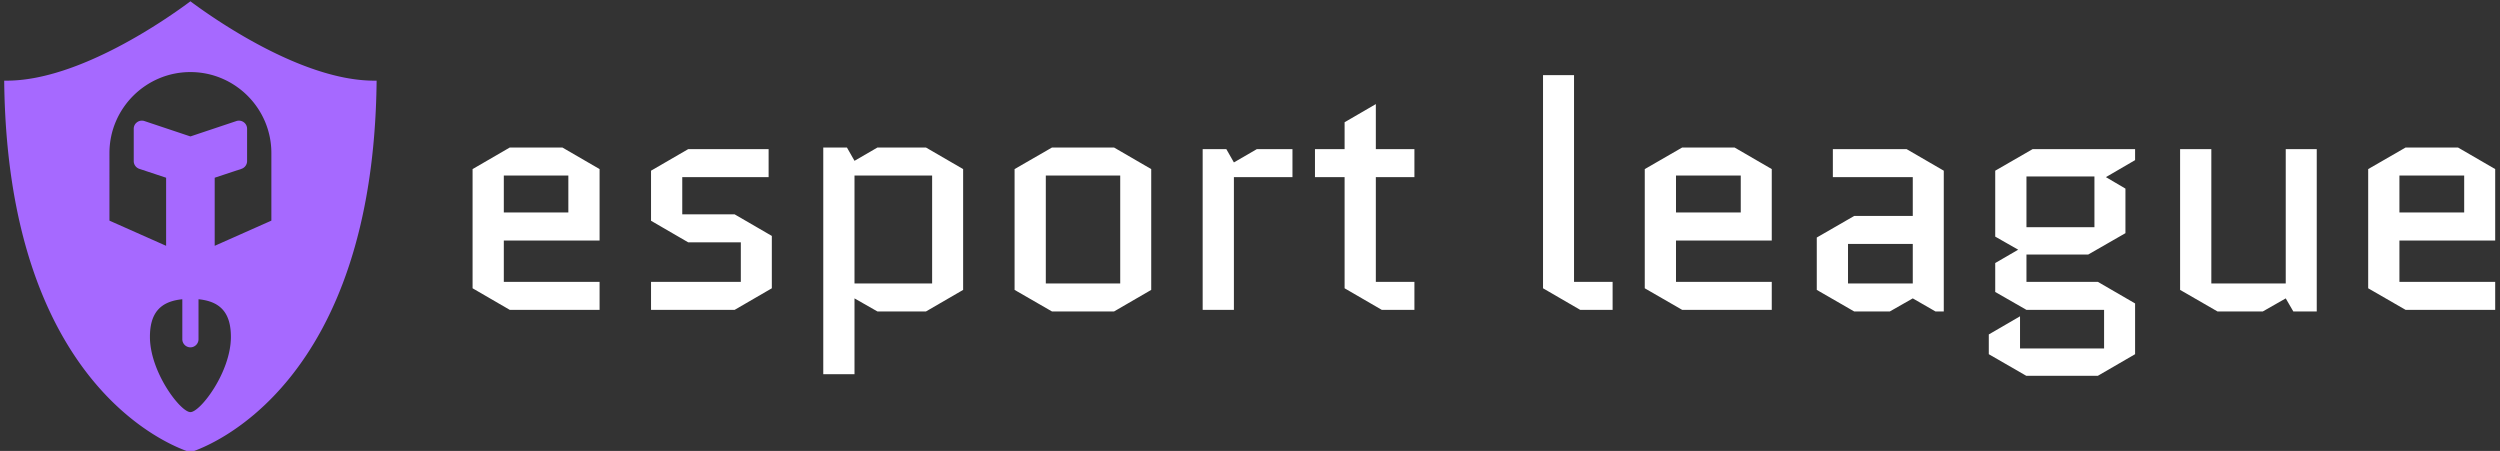 <svg data-v-423bf9ae="" xmlns="http://www.w3.org/2000/svg" viewBox="0 0 499 90" class="iconLeft"><rect x="0" y="0" width="499" height="90" fill="#333333" stroke="none"/><!----><!----><!----><g data-v-423bf9ae="" id="10c18c27-8ba6-4710-9f7d-6ec15ab7c69c" fill="#FFFFFF" transform="matrix(4.584,0,0,4.584,89.193,-6.36)"><path d="M6.65 13.66L2.48 13.66L2.48 11.86L6.65 11.86L6.65 8.75L5.03 7.81L2.74 7.81L1.12 8.75L1.12 13.94L2.74 14.88L6.65 14.88ZM2.48 9.03L5.29 9.03L5.29 10.64L2.48 10.64ZM14.15 11.66L12.53 10.72L10.25 10.72L10.25 9.10L14.01 9.10L14.01 7.88L10.51 7.88L8.89 8.82L8.89 11.00L10.51 11.94L12.80 11.94L12.80 13.66L8.89 13.66L8.89 14.88L12.53 14.88L14.15 13.94ZM20.86 14.95L22.48 14.01L22.48 8.75L20.86 7.81L18.75 7.81L17.75 8.39L17.42 7.81L16.39 7.81L16.39 17.68L17.75 17.68L17.75 14.38L18.75 14.95ZM17.75 9.03L21.13 9.03L21.13 13.73L17.75 13.73ZM30.67 14.01L30.67 8.75L29.05 7.81L26.35 7.81L24.72 8.75L24.72 14.01L26.35 14.95L29.05 14.95ZM26.08 9.03L29.32 9.03L29.32 13.73L26.08 13.73ZM36.82 9.10L36.82 7.88L35.27 7.88L34.27 8.46L33.94 7.88L32.91 7.88L32.91 14.88L34.27 14.88L34.27 9.10ZM37.80 9.10L39.09 9.10L39.09 13.94L40.71 14.88L42.13 14.88L42.13 13.66L40.45 13.66L40.45 9.10L42.13 9.10L42.13 7.88L40.45 7.88L40.45 5.92L39.09 6.71L39.09 7.88L37.80 7.88ZM49.35 14.88L50.76 14.88L50.76 13.66L49.08 13.66L49.08 4.66L47.73 4.66L47.73 13.94ZM57.69 13.66L53.52 13.66L53.52 11.86L57.69 11.86L57.69 8.75L56.07 7.81L53.79 7.81L52.16 8.75L52.16 13.94L53.79 14.88L57.69 14.88ZM53.52 9.03L56.34 9.03L56.34 10.64L53.52 10.64ZM61.01 12.01L63.83 12.01L63.83 13.73L61.01 13.73ZM61.28 14.95L62.83 14.95L63.83 14.38L64.82 14.95L65.18 14.95L65.18 8.82L63.56 7.88L60.35 7.88L60.35 9.10L63.83 9.10L63.83 10.79L61.28 10.79L59.65 11.73L59.65 14.01ZM68.78 14.88L72.16 14.88L72.16 16.56L68.50 16.56L68.50 15.16L67.14 15.95L67.14 16.81L68.77 17.75L71.89 17.75L73.51 16.81L73.51 14.60L71.89 13.66L68.78 13.66L68.78 12.47L71.47 12.47L73.09 11.54L73.09 9.60L72.24 9.10L73.51 8.36L73.51 7.88L69.05 7.88L67.42 8.82L67.42 11.69L68.42 12.26L67.42 12.84L67.42 14.10ZM68.78 9.07L71.74 9.07L71.74 11.28L68.78 11.28ZM75.47 14.01L77.10 14.95L79.07 14.95L80.07 14.38L80.40 14.95L81.42 14.95L81.42 7.88L80.07 7.88L80.07 13.73L76.83 13.73L76.83 7.88L75.47 7.88ZM89.19 13.66L85.02 13.66L85.02 11.86L89.19 11.86L89.19 8.75L87.57 7.81L85.29 7.81L83.66 8.75L83.66 13.94L85.29 14.88L89.19 14.88ZM85.02 9.03L87.84 9.03L87.84 10.64L85.02 10.64Z"></path></g><!----><g data-v-423bf9ae="" id="4afafd1c-f4c1-4c0a-b1fe-356b85c18d7f" transform="matrix(1.616,0,0,1.616,-13.706,-6.623)" stroke="none" fill="#A669FF"><path d="M54.68 14.06c-8.97 0-19.95-7.76-22.68-9.8-2.73 2.04-13.71 9.8-22.68 9.8H9c.38 37.55 20.53 45.12 23 45.9 2.45-.79 22.62-8.44 23-45.9h-.32zM32 55c-1.22 0-5-4.94-5-9.29 0-2.92 1.25-4.38 4-4.65V46c0 .55.45 1 1 1s1-.45 1-1v-4.94c2.75.27 4 1.73 4 4.65 0 4.35-3.78 9.29-5 9.29zm10-23.65l-7 3.11v-8.41l3.32-1.1c.4-.14.68-.52.68-.95v-4c0-.32-.15-.62-.42-.81a.995.995 0 0 0-.9-.14L32 20.95l-5.68-1.9a.995.995 0 0 0-.9.14c-.27.19-.42.49-.42.81v4c0 .43.28.81.68.95l3.32 1.1v8.41l-7-3.11V23c0-5.51 4.49-10 10-10s10 4.49 10 10v8.35z"></path></g><!----></svg>